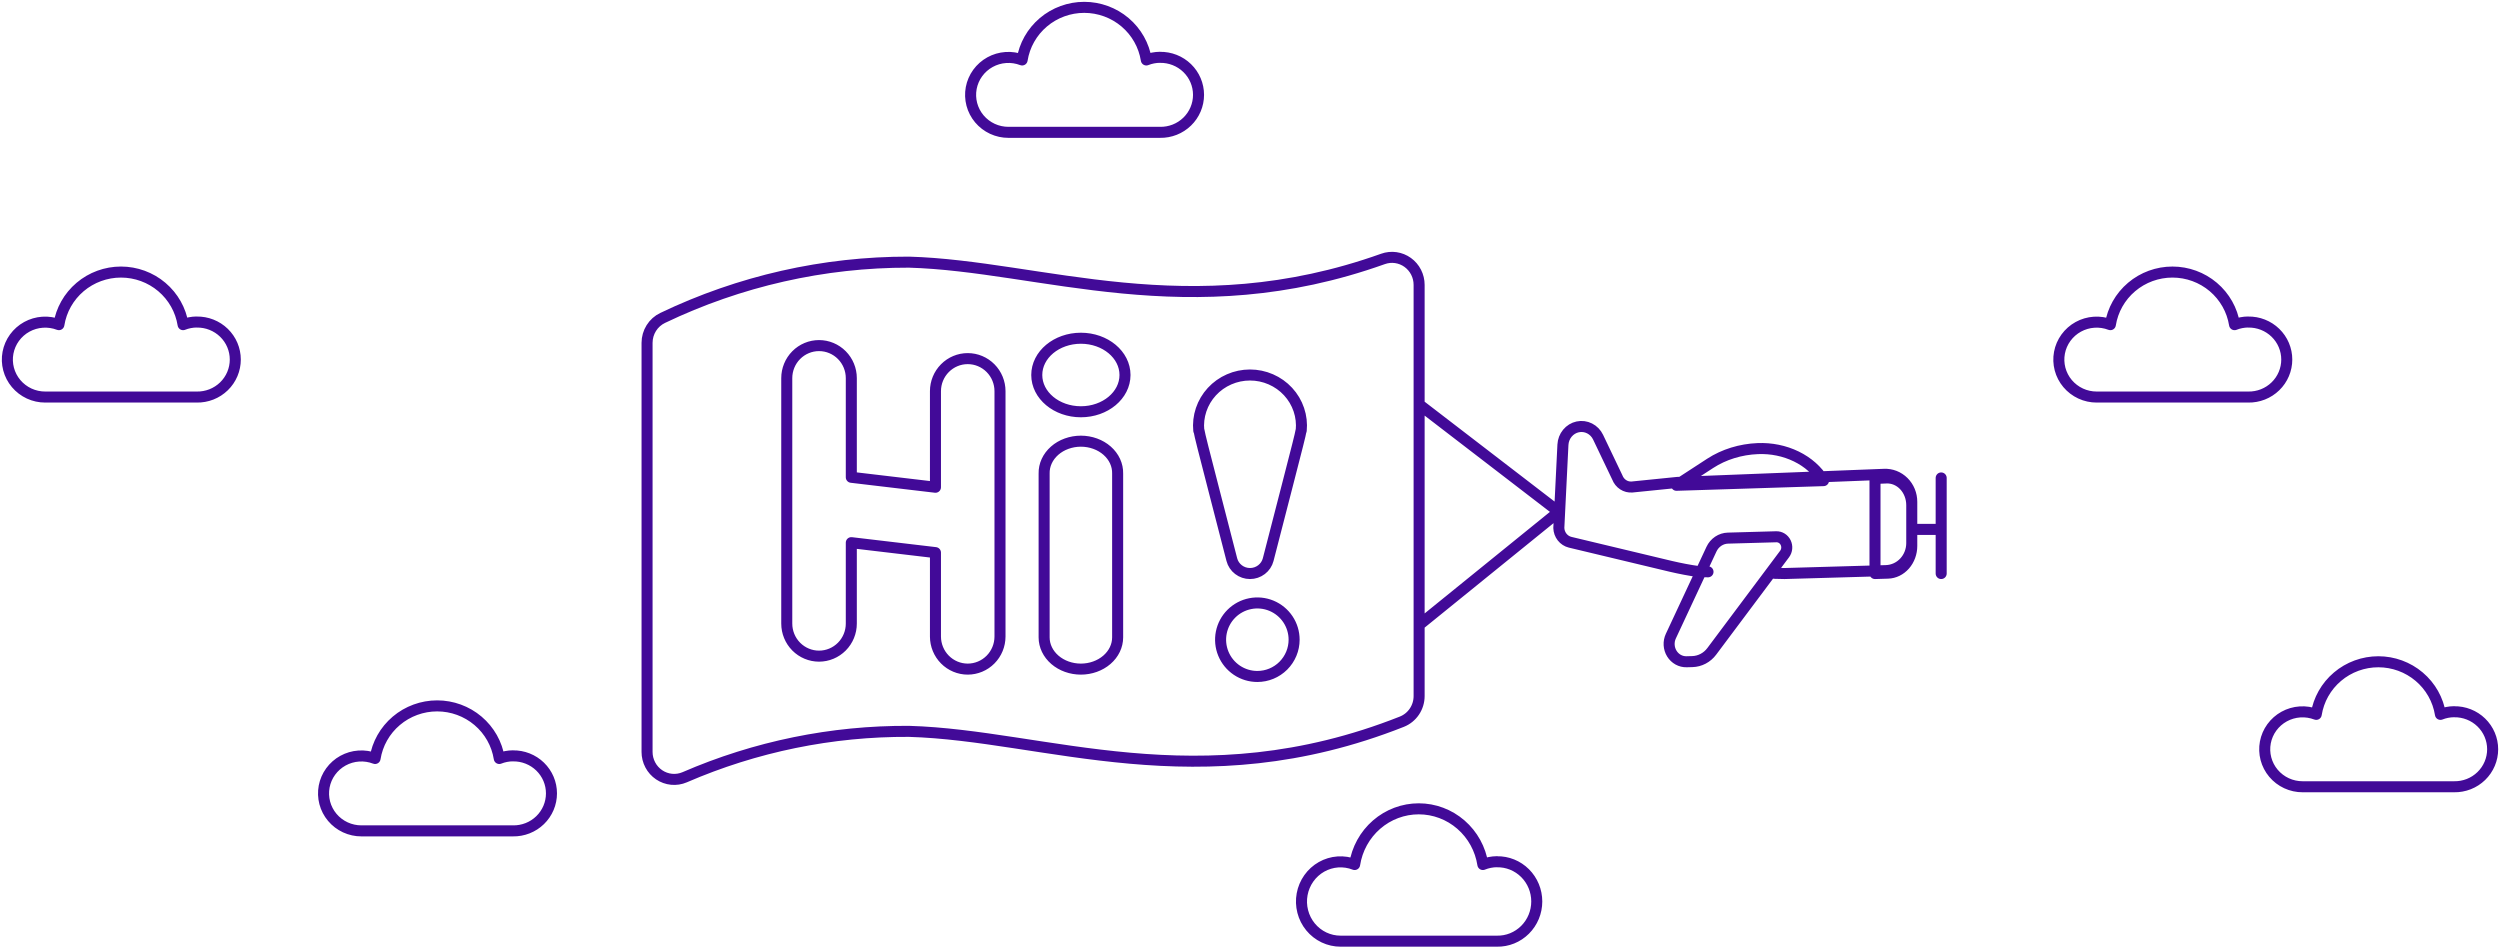 <svg width="340" height="129" viewBox="0 0 340 129" fill="none" xmlns="http://www.w3.org/2000/svg">
<path d="M241.336 77.97L242.694 78L256.499 77.603C257.436 77.575 258.326 77.169 258.98 76.47C259.634 75.772 260 74.835 260 73.861V68.247C260.001 67.742 259.902 67.242 259.712 66.777C259.521 66.312 259.242 65.892 258.89 65.543C258.539 65.194 258.123 64.922 257.668 64.744C257.213 64.566 256.728 64.486 256.242 64.508L228.132 65.609L221.955 66.233C221.532 66.266 221.109 66.158 220.749 65.924C220.389 65.69 220.111 65.342 219.955 64.931L217.339 59.455C217.091 58.936 216.684 58.517 216.182 58.264C215.68 58.01 215.112 57.937 214.566 58.055C214.02 58.172 213.527 58.475 213.164 58.915C212.8 59.355 212.588 59.907 212.558 60.486L212 71.8C212.014 72.254 212.172 72.69 212.448 73.041C212.725 73.392 213.105 73.639 213.53 73.744L227.227 77.022C228.491 77.316 229.763 77.567 231.052 77.74L232.289 77.766M260 72H264M264 65V78M193 55L212 69.6L193 85M193 94.666C193 95.42 192.775 96.155 192.356 96.777C191.938 97.399 191.344 97.878 190.653 98.152C162.951 109.114 142.142 99.995 123.62 99.465C113.135 99.406 102.749 101.531 93.105 105.71C92.545 105.948 91.936 106.042 91.331 105.983C90.727 105.924 90.146 105.714 89.641 105.372C89.136 105.03 88.721 104.567 88.435 104.023C88.149 103.48 87.999 102.872 88 102.256V46.626C88.001 45.915 88.201 45.219 88.576 44.62C88.951 44.02 89.487 43.541 90.12 43.239C100.596 38.222 112.038 35.63 123.62 35.652C141.563 36.166 161.66 44.661 188.09 35.213C188.646 35.014 189.241 34.953 189.824 35.036C190.408 35.119 190.963 35.342 191.444 35.688C191.925 36.034 192.317 36.491 192.588 37.023C192.859 37.554 193 38.144 193 38.742V94.666ZM232.8 88.584C232.485 89.007 232.084 89.351 231.625 89.592C231.167 89.833 230.663 89.965 230.15 89.978L229.379 89.999C228.981 90.01 228.586 89.913 228.234 89.719C227.882 89.524 227.584 89.238 227.369 88.888C227.153 88.538 227.028 88.136 227.004 87.72C226.981 87.305 227.06 86.89 227.235 86.516L232.761 74.685C232.966 74.246 233.283 73.874 233.676 73.609C234.069 73.345 234.525 73.198 234.992 73.185L241.581 73C241.843 72.994 242.102 73.066 242.327 73.207C242.551 73.348 242.733 73.553 242.851 73.797C242.969 74.042 243.019 74.316 242.994 74.589C242.969 74.861 242.87 75.121 242.71 75.338L232.8 88.584ZM248 65.365C247.166 63.992 245.878 62.851 244.291 62.078C242.704 61.306 240.886 60.934 239.055 61.01C236.71 61.106 234.456 61.803 232.596 63.009L228 66L248 65.365ZM203.582 117.191C202.927 117.198 202.278 117.327 201.669 117.574C201.343 115.464 200.286 113.541 198.687 112.152C197.088 110.763 195.054 110 192.95 110C190.846 110 188.811 110.763 187.212 112.152C185.614 113.541 184.556 115.464 184.23 117.574C183.502 117.288 182.721 117.169 181.943 117.223C181.164 117.279 180.407 117.507 179.725 117.893C179.044 118.279 178.454 118.813 177.999 119.456C177.543 120.1 177.233 120.837 177.09 121.617C176.947 122.396 176.975 123.197 177.172 123.964C177.368 124.731 177.729 125.445 178.228 126.054C178.727 126.663 179.352 127.154 180.059 127.49C180.766 127.826 181.537 128 182.317 127.999H203.582C204.289 128.013 204.991 127.883 205.648 127.618C206.304 127.352 206.903 126.957 207.407 126.454C207.911 125.951 208.312 125.352 208.586 124.69C208.859 124.028 209 123.318 209 122.6C209 121.882 208.859 121.172 208.586 120.51C208.312 119.848 207.911 119.248 207.407 118.746C206.903 118.243 206.304 117.848 205.648 117.582C204.991 117.317 204.289 117.187 203.582 117.201V117.191ZM157.752 7.793C157.117 7.798 156.489 7.921 155.9 8.154C155.584 6.161 154.559 4.344 153.011 3.033C151.462 1.721 149.492 1 147.454 1C145.416 1 143.445 1.721 141.897 3.033C140.348 4.344 139.324 6.161 139.008 8.154C138.303 7.883 137.546 7.769 136.791 7.821C136.037 7.872 135.303 8.088 134.642 8.452C133.981 8.817 133.41 9.321 132.968 9.929C132.526 10.537 132.226 11.234 132.087 11.97C131.949 12.707 131.976 13.464 132.166 14.189C132.357 14.914 132.707 15.588 133.191 16.164C133.675 16.739 134.281 17.202 134.966 17.52C135.651 17.837 136.399 18 137.155 17.999H157.752C158.437 18.012 159.117 17.889 159.753 17.639C160.389 17.388 160.968 17.015 161.457 16.54C161.946 16.065 162.334 15.499 162.599 14.873C162.864 14.248 163 13.577 163 12.899C163 12.221 162.864 11.55 162.599 10.925C162.334 10.3 161.946 9.734 161.457 9.259C160.968 8.784 160.389 8.411 159.753 8.16C159.117 7.909 158.437 7.787 157.752 7.8V7.793ZM305.752 43.792C305.117 43.798 304.489 43.921 303.9 44.154C303.584 42.161 302.559 40.344 301.011 39.033C299.462 37.721 297.492 37 295.454 37C293.416 37 291.445 37.721 289.897 39.033C288.348 40.344 287.324 42.161 287.008 44.154C286.303 43.883 285.546 43.769 284.791 43.821C284.037 43.872 283.303 44.088 282.642 44.452C281.981 44.817 281.41 45.321 280.968 45.929C280.526 46.537 280.226 47.234 280.087 47.971C279.949 48.707 279.976 49.464 280.166 50.189C280.357 50.914 280.707 51.588 281.191 52.164C281.675 52.739 282.281 53.202 282.966 53.52C283.651 53.837 284.399 54.001 285.155 53.999H305.752C306.437 54.012 307.117 53.889 307.753 53.639C308.389 53.388 308.968 53.015 309.457 52.54C309.946 52.065 310.334 51.499 310.599 50.873C310.864 50.248 311 49.577 311 48.899C311 48.221 310.864 47.55 310.599 46.925C310.334 46.3 309.946 45.734 309.457 45.259C308.968 44.784 308.389 44.411 307.753 44.16C307.117 43.909 306.437 43.787 305.752 43.8V43.792ZM69.752 102.793C69.117 102.798 68.489 102.921 67.9 103.154C67.584 101.161 66.559 99.344 65.011 98.033C63.462 96.721 61.492 96 59.454 96C57.416 96 55.445 96.721 53.897 98.033C52.348 99.344 51.324 101.161 51.008 103.154C50.303 102.883 49.546 102.769 48.791 102.821C48.037 102.872 47.303 103.088 46.642 103.452C45.981 103.817 45.41 104.321 44.968 104.929C44.526 105.537 44.226 106.234 44.087 106.97C43.949 107.707 43.976 108.464 44.166 109.189C44.357 109.914 44.707 110.588 45.191 111.164C45.675 111.739 46.281 112.202 46.966 112.52C47.651 112.837 48.399 113.001 49.155 112.999H69.752C70.437 113.012 71.117 112.889 71.753 112.639C72.389 112.388 72.968 112.015 73.457 111.54C73.946 111.065 74.334 110.499 74.599 109.873C74.864 109.248 75 108.577 75 107.899C75 107.221 74.864 106.55 74.599 105.925C74.334 105.3 73.946 104.734 73.457 104.259C72.968 103.784 72.389 103.411 71.753 103.16C71.117 102.909 70.437 102.787 69.752 102.8V102.793ZM26.752 43.792C26.117 43.798 25.489 43.921 24.9 44.154C24.584 42.161 23.559 40.344 22.011 39.033C20.462 37.721 18.491 37 16.454 37C14.416 37 12.445 37.721 10.896 39.033C9.348 40.344 8.324 42.161 8.008 44.154C7.303 43.883 6.546 43.769 5.791 43.821C5.037 43.872 4.303 44.088 3.642 44.452C2.981 44.817 2.41 45.321 1.968 45.929C1.526 46.537 1.226 47.234 1.087 47.971C0.948 48.707 0.976 49.464 1.166 50.189C1.357 50.914 1.707 51.588 2.191 52.164C2.675 52.739 3.281 53.202 3.966 53.52C4.651 53.837 5.399 54.001 6.155 53.999H26.752C27.437 54.012 28.117 53.889 28.753 53.639C29.389 53.388 29.968 53.015 30.457 52.54C30.946 52.065 31.334 51.499 31.599 50.873C31.863 50.248 32 49.577 32 48.899C32 48.221 31.863 47.55 31.599 46.925C31.334 46.3 30.946 45.734 30.457 45.259C29.968 44.784 29.389 44.411 28.753 44.16C28.117 43.909 27.437 43.787 26.752 43.8V43.792ZM333.752 96.793C333.117 96.799 332.489 96.921 331.9 97.154C331.584 95.161 330.559 93.344 329.011 92.033C327.462 90.721 325.492 90 323.454 90C321.416 90 319.445 90.721 317.897 92.033C316.348 93.344 315.324 95.161 315.008 97.154C314.303 96.883 313.546 96.769 312.791 96.821C312.037 96.872 311.303 97.088 310.642 97.452C309.981 97.817 309.41 98.321 308.968 98.929C308.526 99.537 308.226 100.234 308.087 100.97C307.949 101.707 307.976 102.464 308.166 103.189C308.357 103.914 308.707 104.588 309.191 105.164C309.675 105.739 310.281 106.202 310.966 106.52C311.651 106.837 312.399 107.001 313.155 106.999H333.752C334.437 107.012 335.117 106.889 335.753 106.639C336.389 106.388 336.968 106.015 337.457 105.54C337.946 105.065 338.334 104.499 338.599 103.873C338.864 103.248 339 102.577 339 101.899C339 101.221 338.864 100.55 338.599 99.925C338.334 99.3 337.946 98.734 337.457 98.259C336.968 97.784 336.389 97.411 335.753 97.16C335.117 96.909 334.437 96.787 333.752 96.8V96.793ZM255 65.067L256.521 65.004C256.97 64.982 257.419 65.061 257.84 65.236C258.26 65.412 258.645 65.68 258.97 66.025C259.295 66.37 259.554 66.785 259.731 67.244C259.908 67.703 259.999 68.197 260 68.696V74.245C260 75.209 259.661 76.135 259.056 76.827C258.45 77.518 257.626 77.92 256.758 77.947L255 78V65.067ZM131.611 91C130.448 90.999 129.332 90.531 128.509 89.701C127.687 88.871 127.224 87.745 127.222 86.571V75.156L115.778 73.802V84.807C115.778 85.981 115.315 87.108 114.492 87.939C113.669 88.769 112.553 89.236 111.389 89.236C110.225 89.236 109.108 88.769 108.285 87.939C107.462 87.108 107 85.981 107 84.807V51.429C107 50.254 107.462 49.128 108.285 48.297C109.108 47.467 110.225 47 111.389 47C112.553 47 113.669 47.467 114.492 48.297C115.315 49.128 115.778 50.254 115.778 51.429V64.912L127.222 66.266V53.201C127.222 52.026 127.685 50.9 128.508 50.069C129.331 49.239 130.447 48.772 131.611 48.772C132.775 48.772 133.891 49.239 134.715 50.069C135.538 50.9 136 52.026 136 53.201V86.571C135.999 87.746 135.536 88.871 134.713 89.702C133.891 90.532 132.775 90.999 131.611 91ZM147.001 91C145.676 90.999 144.405 90.545 143.467 89.737C142.529 88.928 142.002 87.832 142.001 86.689V64.404C141.987 63.83 142.106 63.259 142.351 62.725C142.596 62.192 142.962 61.706 143.428 61.295C143.893 60.885 144.449 60.559 145.062 60.337C145.676 60.115 146.335 60 147 60C147.665 60 148.324 60.115 148.938 60.337C149.551 60.559 150.107 60.885 150.572 61.295C151.038 61.706 151.404 62.192 151.649 62.725C151.894 63.259 152.013 63.83 151.999 64.404V86.689C151.998 87.832 151.471 88.928 150.534 89.736C149.597 90.544 148.326 90.999 147.001 91ZM147 56C150.314 56 153 53.761 153 51C153 48.239 150.314 46 147 46C143.686 46 141 48.239 141 51C141 53.761 143.686 56 147 56ZM170.993 92C170.004 91.999 169.038 91.704 168.217 91.154C167.396 90.603 166.756 89.822 166.379 88.908C166.001 87.994 165.903 86.989 166.097 86.02C166.291 85.051 166.768 84.16 167.467 83.462C168.167 82.763 169.058 82.288 170.027 82.096C170.997 81.903 172.002 82.003 172.915 82.381C173.828 82.76 174.609 83.401 175.158 84.223C175.707 85.045 176 86.011 176 87C175.999 88.327 175.47 89.599 174.531 90.537C173.592 91.474 172.32 92.001 170.993 92ZM169.997 78C169.43 77.999 168.88 77.813 168.433 77.47C167.986 77.127 167.667 76.648 167.528 76.108L165.206 67.103C163.65 61.074 163.181 59.252 163.065 58.565H163.034C162.938 57.608 163.047 56.642 163.353 55.73C163.659 54.817 164.156 53.977 164.811 53.265C165.467 52.552 166.267 51.983 167.16 51.593C168.052 51.202 169.018 51.001 169.995 51C170.972 50.999 171.938 51.2 172.831 51.589C173.725 51.977 174.525 52.546 175.182 53.258C175.839 53.969 176.337 54.808 176.644 55.721C176.952 56.633 177.062 57.599 176.967 58.555H176.944C176.842 59.167 176.437 60.73 175.136 65.784L172.473 76.108C172.333 76.649 172.014 77.13 171.565 77.472C171.117 77.815 170.564 78.001 169.997 78Z" stroke="#420A98" stroke-width="1.5" stroke-linecap="round" stroke-linejoin="round"/>
</svg>

